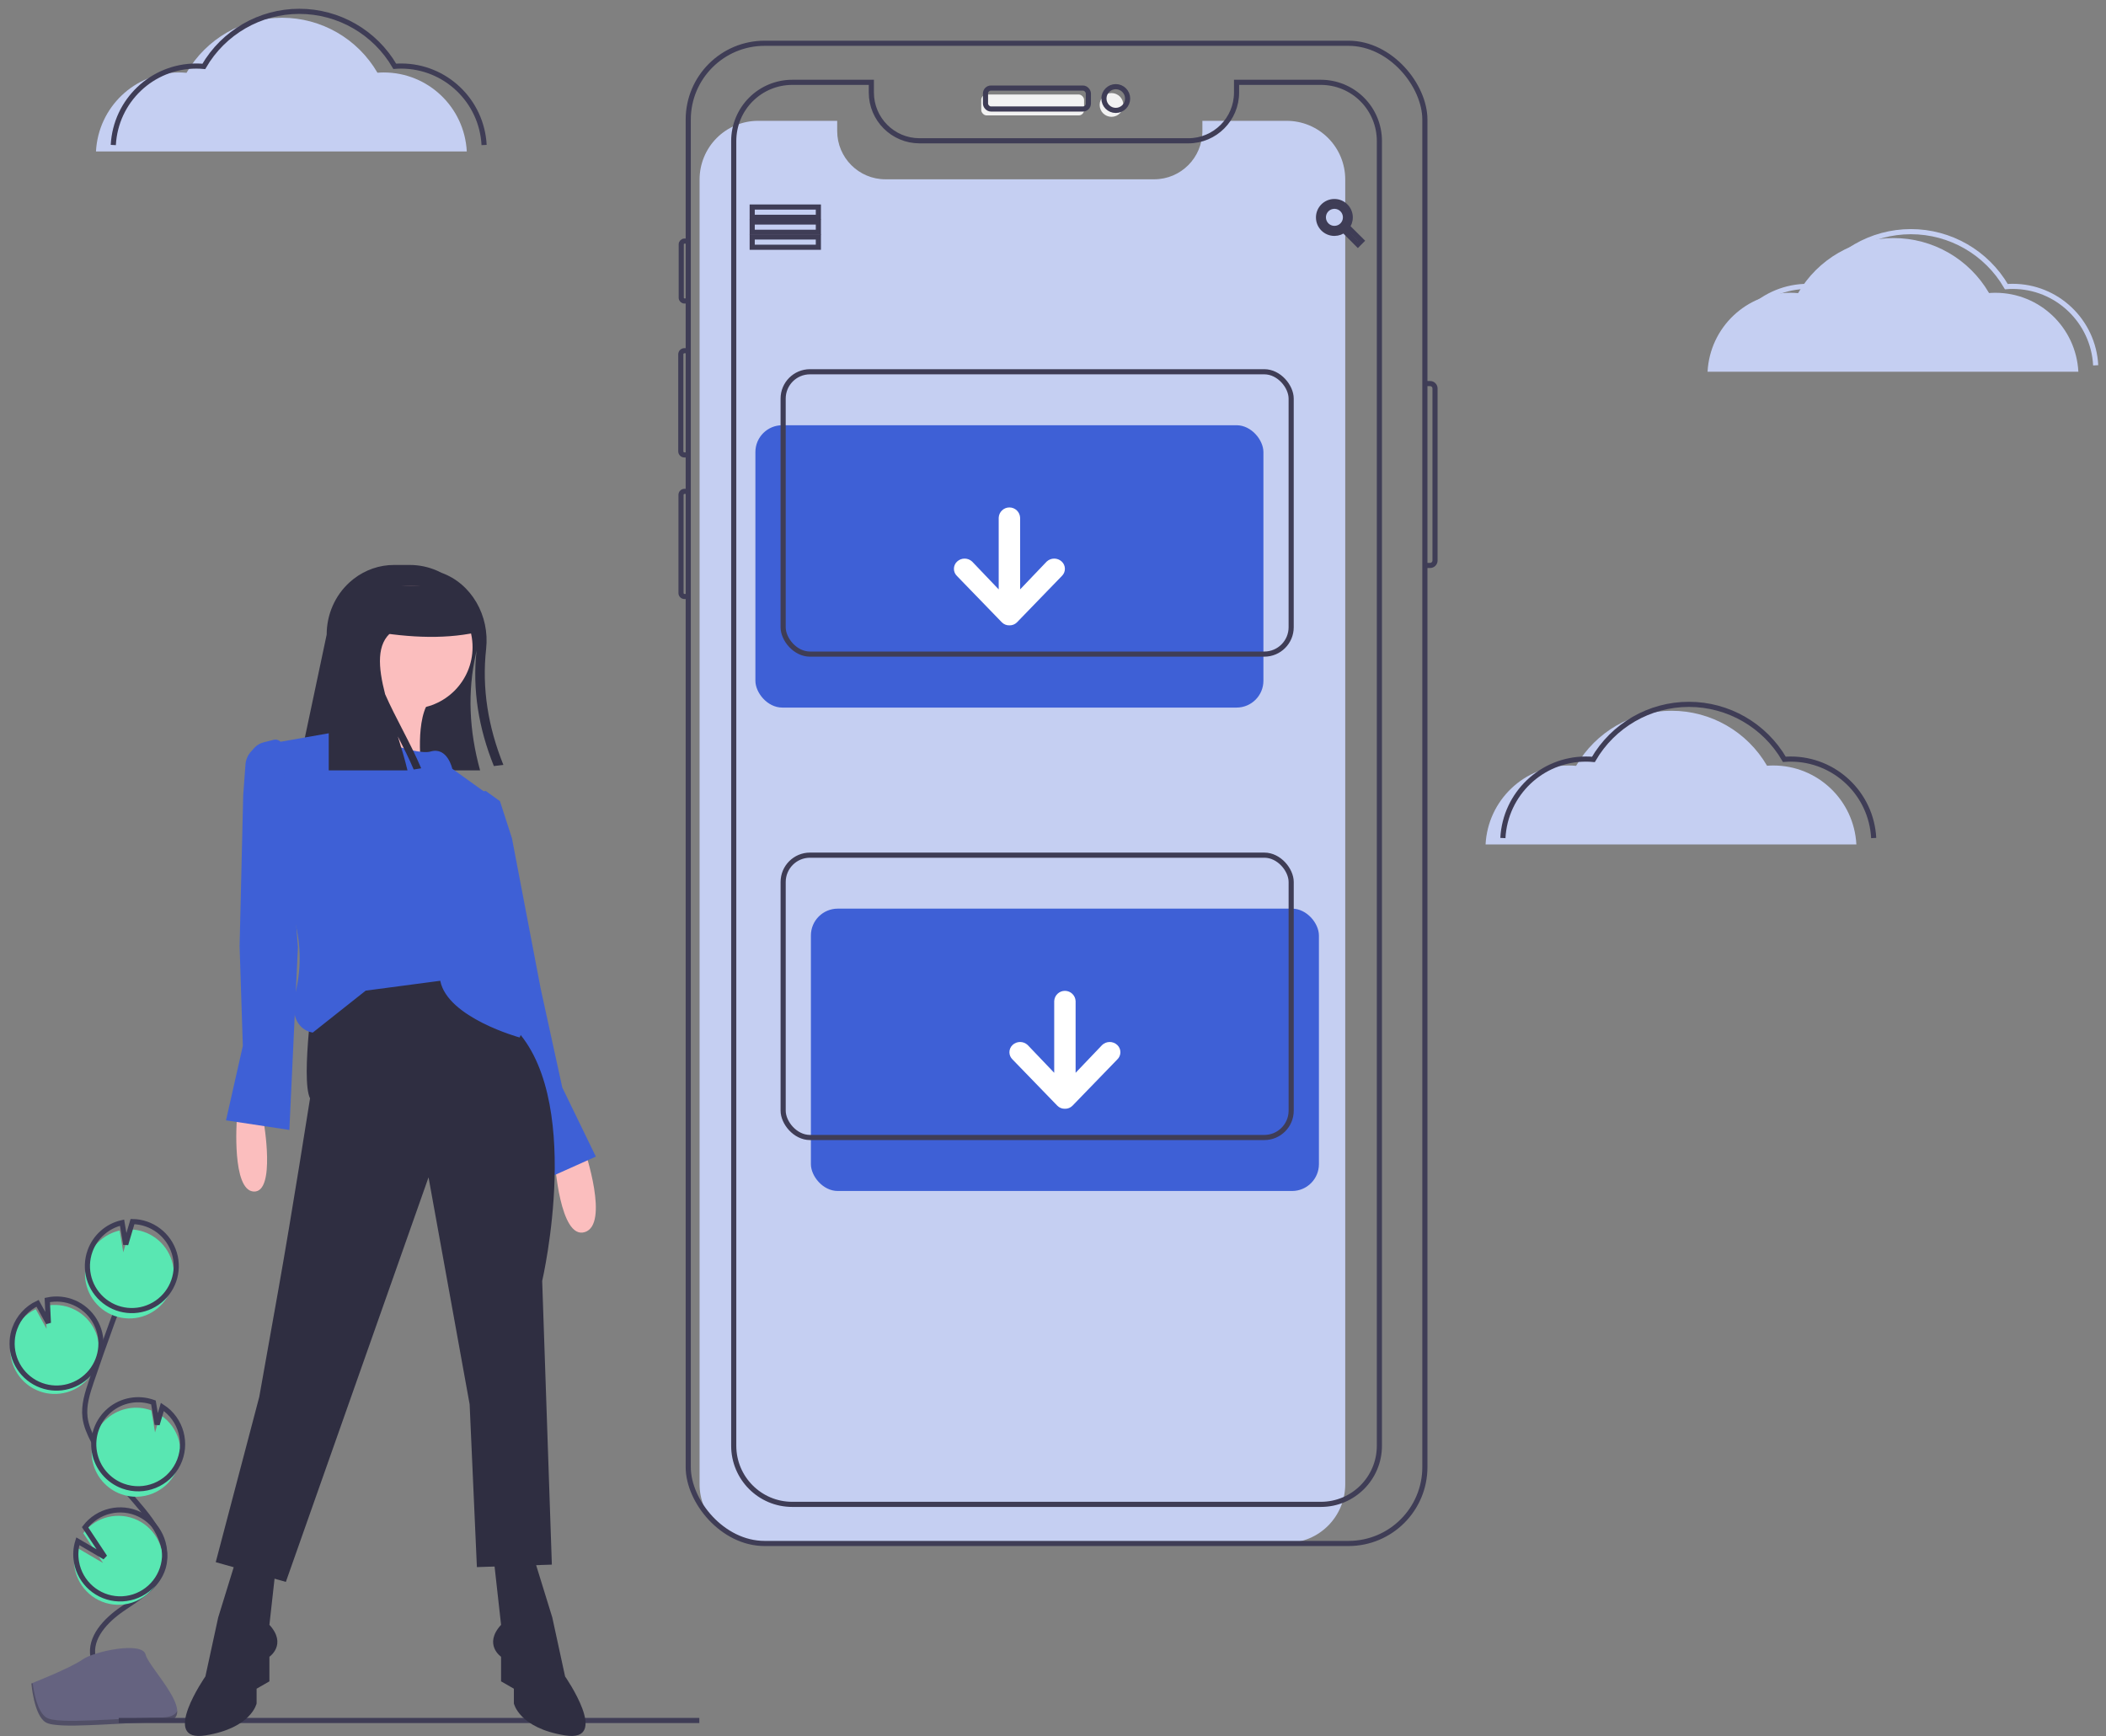 <?xml version="1.0" encoding="UTF-8"?>
<svg width="205px" height="169px" viewBox="0 0 205 169" version="1.1" xmlns="http://www.w3.org/2000/svg" xmlns:xlink="http://www.w3.org/1999/xlink">
    <rect x="0" y="0" width="205" height="169" fill="#808080" stroke="none"/>
    <!-- Generator: Sketch 52.6 (67491) - http://www.bohemiancoding.com/sketch -->
    <title>Group 2</title>
    <desc>Created with Sketch.</desc>
    <g id="Intro---Mobile" stroke="none" stroke-width="1" fill="none" fill-rule="evenodd">
        <g id="3.A-Estados-de-Cuenta" transform="translate(-85, -309)">
            <g id="Group-2" transform="translate(86, 310)">
                <path d="M129.947,16.471 L129.947,143.495 C129.946,146.647 127.396,149.201 124.252,149.201 L72.793,149.201 C69.648,149.201 67.098,146.647 67.098,143.495 L67.098,16.471 C67.098,14.957 67.698,13.505 68.766,12.435 C69.834,11.365 71.283,10.763 72.793,10.763 L80.493,10.763 L80.493,11.755 C80.494,14.35 82.593,16.454 85.183,16.454 L111.353,16.454 C113.943,16.454 116.042,14.35 116.042,11.755 L116.042,10.763 L124.252,10.763 C125.762,10.763 127.211,11.365 128.279,12.435 C129.347,13.505 129.947,14.957 129.947,16.471 Z" id="Path" fill="#C5CFF2"></path>
                <path d="M137.699,36.341 L138.209,36.341 C138.472,36.341 138.686,36.555 138.686,36.819 L138.686,53.568 C138.686,53.831 138.472,54.045 138.209,54.045 L137.699,54.045" id="Path" stroke="#3F3D56" stroke-width="0.5"></path>
                <path d="M65.994,28.3 L65.625,28.3 C65.453,28.3 65.313,28.16 65.313,27.987 L65.313,22.785 C65.313,22.612 65.453,22.472 65.625,22.472 L65.994,22.472" id="Path" stroke="#3F3D56" stroke-width="0.5"></path>
                <path d="M65.936,43.287 L65.621,43.287 C65.427,43.287 65.269,43.129 65.269,42.934 L65.269,33.495 C65.269,33.402 65.306,33.312 65.372,33.246 C65.438,33.18 65.528,33.142 65.621,33.142 L65.994,33.142" id="Path" stroke="#3F3D56" stroke-width="0.5"></path>
                <path d="M65.936,57.069 L65.626,57.069 C65.441,57.069 65.291,56.918 65.291,56.733 L65.291,47.172 C65.291,46.987 65.441,46.837 65.626,46.837 L65.936,46.837" id="Path" stroke="#3F3D56" stroke-width="0.5"></path>
                <rect id="Rectangle" stroke="#3F3D56" stroke-width="0.5" x="65.994" y="3.212" width="71.705" height="146.047" rx="7.433"></rect>
                <rect id="Rectangle" fill="#F2F2F2" x="94.514" y="8.198" width="10.013" height="2.038" rx="0.529"></rect>
                <ellipse id="Oval" fill="#F2F2F2" cx="107.195" cy="9.216" rx="1.153" ry="1.156"></ellipse>
                <rect id="Rectangle" stroke="#3F3D56" stroke-width="0.5" x="94.93" y="7.573" width="10.013" height="2.038" rx="0.529"></rect>
                <ellipse id="Oval" stroke="#3F3D56" stroke-width="0.5" cx="107.61" cy="8.592" rx="1.153" ry="1.156"></ellipse>
                <path d="M133.271,12.723 L133.271,139.747 C133.271,142.899 130.721,145.453 127.576,145.452 L76.118,145.452 C72.973,145.453 70.423,142.899 70.422,139.747 L70.422,12.723 C70.422,11.209 71.022,9.757 72.09,8.687 C73.158,7.616 74.607,7.015 76.118,7.015 L83.818,7.015 L83.818,8.006 C83.819,10.602 85.918,12.705 88.507,12.706 L114.677,12.706 C117.267,12.706 119.367,10.602 119.367,8.006 L119.367,7.015 L127.576,7.015 C129.087,7.015 130.535,7.616 131.603,8.687 C132.671,9.757 133.271,11.209 133.271,12.723 Z" id="Path" stroke="#3F3D56" stroke-width="0.5"></path>
                <rect id="Rectangle" stroke="#3F3D56" stroke-width="0.5" x="72.22" y="19.155" width="6.441" height="1"></rect>
                <rect id="Rectangle" stroke="#3F3D56" stroke-width="0.5" x="72.22" y="20.613" width="6.441" height="1"></rect>
                <rect id="Rectangle" stroke="#3F3D56" stroke-width="0.5" x="72.22" y="22.07" width="6.441" height="1"></rect>
                <path d="M130.328,21.237 L130.137,21.237 L130.066,21.177 C130.304,20.892 130.435,20.531 130.435,20.159 C130.43,19.304 129.734,18.616 128.882,18.621 C128.03,18.626 127.342,19.322 127.346,20.176 C127.35,21.031 128.044,21.72 128.897,21.717 C129.268,21.715 129.626,21.583 129.911,21.345 L129.982,21.405 L129.982,21.597 L131.175,22.796 L131.533,22.436 L130.328,21.237 Z M128.897,21.237 C128.461,21.239 128.068,20.977 127.9,20.573 C127.733,20.17 127.824,19.706 128.131,19.397 C128.439,19.088 128.902,18.995 129.305,19.162 C129.708,19.328 129.97,19.722 129.97,20.159 C129.972,20.445 129.859,20.719 129.658,20.922 C129.456,21.125 129.182,21.238 128.897,21.237 Z" id="Shape" stroke="#3F3D56" stroke-width="0.5"></path>
                <path d="M165.216,35.189 C165.441,30.88 168.993,27.502 173.298,27.502 C173.544,27.502 173.787,27.515 174.027,27.536 C175.951,24.219 179.49,22.177 183.318,22.176 C187.147,22.174 190.687,24.212 192.615,27.527 C192.817,27.512 193.021,27.502 193.228,27.502 C197.533,27.502 201.085,30.88 201.31,35.189" id="Path" fill="#C5CFF2"></path>
                <path d="M166.902,34.565 C167.127,30.256 170.679,26.878 174.984,26.878 C175.23,26.878 175.473,26.891 175.713,26.912 C177.637,23.595 181.176,21.554 185.004,21.552 C188.832,21.55 192.373,23.588 194.3,26.904 C194.503,26.888 194.707,26.878 194.914,26.878 C199.219,26.878 202.771,30.256 202.996,34.565" id="Path" stroke="#C5CFF2" stroke-width="0.5"></path>
                <path d="M143.607,81.207 C143.832,76.899 147.384,73.521 151.689,73.521 C151.935,73.521 152.178,73.533 152.418,73.555 C154.342,70.238 157.881,68.196 161.709,68.194 C165.538,68.193 169.078,70.231 171.006,73.546 C171.208,73.531 171.412,73.521 171.619,73.521 C175.924,73.521 179.476,76.899 179.701,81.207" id="Path" fill="#C5CFF2"></path>
                <path d="M145.293,80.583 C145.518,76.275 149.07,72.897 153.375,72.897 C153.621,72.897 153.864,72.909 154.104,72.931 C156.028,69.614 159.567,67.572 163.395,67.57 C167.223,67.569 170.764,69.607 172.691,72.922 C172.894,72.907 173.098,72.897 173.305,72.897 C177.61,72.897 181.162,76.275 181.387,80.583" id="Path" stroke="#3F3D56" stroke-width="0.5"></path>
                <path d="M8.343,13.741 C8.568,9.432 12.12,6.054 16.425,6.054 C16.671,6.054 16.914,6.067 17.154,6.089 C19.078,2.772 22.617,0.73 26.445,0.728 C30.274,0.726 33.814,2.765 35.741,6.08 C35.944,6.065 36.148,6.054 36.355,6.054 C40.66,6.054 44.212,9.432 44.437,13.741" id="Path" fill="#C5CFF2"></path>
                <path d="M10.029,13.117 C10.254,8.808 13.805,5.43 18.111,5.43 C18.357,5.43 18.599,5.443 18.84,5.465 C20.764,2.148 24.302,0.106 28.131,0.104 C31.959,0.102 35.5,2.141 37.427,5.456 C37.63,5.441 37.834,5.43 38.041,5.43 C42.346,5.43 45.897,8.808 46.122,13.117" id="Path" stroke="#3F3D56" stroke-width="0.5"></path>
                <rect id="Rectangle" fill="#3E60D6" x="72.531" y="40.397" width="49.451" height="27.486" rx="2.613"></rect>
                <rect id="Rectangle" stroke="#3F3D56" stroke-width="0.5" x="75.232" y="35.191" width="49.451" height="27.486" rx="2.613"></rect>
                <path d="M92.16,55.081 L96.521,59.585 C96.714,59.78 96.977,59.886 97.25,59.879 L97.263,59.879 C97.536,59.886 97.8,59.78 97.993,59.585 L102.354,55.081 C102.549,54.898 102.659,54.643 102.659,54.376 C102.659,54.109 102.549,53.854 102.354,53.672 C101.94,53.283 101.297,53.283 100.883,53.672 L98.299,56.379 L98.299,49.398 C98.274,48.84 97.815,48.4 97.257,48.4 C96.699,48.4 96.24,48.84 96.215,49.398 L96.215,56.379 L93.631,53.672 C93.217,53.283 92.574,53.283 92.16,53.672 C91.965,53.854 91.855,54.109 91.855,54.376 C91.855,54.643 91.965,54.898 92.16,55.081 L92.16,55.081 Z" id="Path" fill="#FFFFFF"></path>
                <rect id="Rectangle" fill="#3E60D6" transform="translate(102.659, 101.2) rotate(-180) translate(-102.659, -101.2) " x="77.933" y="87.456" width="49.451" height="27.486" rx="2.613"></rect>
                <rect id="Rectangle" stroke="#3F3D56" stroke-width="0.5" transform="translate(99.958, 95.994) rotate(-180) translate(-99.958, -95.994) " x="75.232" y="82.251" width="49.451" height="27.486" rx="2.613"></rect>
                <path d="M107.756,102.141 C107.951,101.958 108.061,101.703 108.061,101.436 C108.061,101.169 107.951,100.914 107.756,100.731 C107.342,100.343 106.699,100.343 106.285,100.731 L103.701,103.439 L103.701,96.458 C103.676,95.9 103.217,95.46 102.659,95.46 C102.101,95.46 101.643,95.9 101.618,96.458 L101.618,103.439 L99.033,100.731 C98.619,100.343 97.976,100.343 97.562,100.731 C97.367,100.914 97.257,101.169 97.257,101.436 C97.257,101.703 97.367,101.958 97.562,102.141 L101.924,106.645 C102.116,106.84 102.38,106.946 102.653,106.939 L102.666,106.939 C102.939,106.946 103.202,106.84 103.395,106.645 L107.756,102.141 L107.756,102.141 Z" id="Path" fill="#FFFFFF"></path>
                <path d="M2.849,134.444 C4.575,135.073 6.509,134.54 7.672,133.116 C8.836,131.692 8.974,129.687 8.019,128.115 C7.063,126.544 5.221,125.749 3.424,126.132 L3.533,128.363 L2.48,126.451 C1.446,126.938 0.648,127.816 0.26,128.892 C0.122,129.269 0.038,129.664 0.011,130.065 C-0.126,131.996 1.033,133.783 2.849,134.444 Z" id="Path" fill="#59E7B2"></path>
                <path d="M8.059,160.315 C7.687,158.418 9.298,156.736 10.889,155.643 C12.48,154.55 14.339,153.476 14.882,151.621 C15.662,148.955 13.338,146.513 11.53,144.407 C10.188,142.845 9.035,141.128 8.096,139.294 C7.72,138.558 7.374,137.789 7.275,136.969 C7.133,135.787 7.511,134.611 7.893,133.483 C9.165,129.728 10.524,126.004 11.971,122.312" id="Path" stroke="#3F3D56" stroke-width="0.5"></path>
                <path d="M3.027,133.87 C4.753,134.498 6.687,133.966 7.85,132.542 C9.014,131.118 9.153,129.113 8.197,127.541 C7.241,125.969 5.399,125.174 3.603,125.558 L3.711,127.789 L2.658,125.877 C1.624,126.364 0.826,127.242 0.438,128.318 C0.3,128.695 0.216,129.09 0.189,129.49 C0.053,131.421 1.211,133.209 3.027,133.87 Z" id="Path" stroke="#3F3D56" stroke-width="0.5"></path>
                <path d="M7.531,121.542 C8.033,120.154 9.206,119.118 10.643,118.793 L10.999,120.914 L11.659,118.687 C13.54,118.715 15.187,119.958 15.733,121.762 C16.279,123.565 15.599,125.516 14.051,126.586 C12.503,127.657 10.441,127.601 8.953,126.45 C7.464,125.298 6.889,123.313 7.531,121.542 L7.531,121.542 Z" id="Path" fill="#59E7B2"></path>
                <path d="M7.768,120.776 C8.27,119.388 9.443,118.352 10.881,118.028 L11.237,120.148 L11.897,117.921 C13.777,117.949 15.424,119.192 15.97,120.996 C16.516,122.8 15.836,124.75 14.288,125.821 C12.74,126.891 10.679,126.836 9.19,125.684 C7.701,124.532 7.126,122.548 7.768,120.776 L7.768,120.776 Z" id="Path" stroke="#3F3D56" stroke-width="0.5"></path>
                <path d="M10.771,144.45 C12.837,145.201 15.137,144.279 16.116,142.307 C17.095,140.334 16.442,137.94 14.598,136.741 L14.09,138.452 L13.731,136.307 C13.727,136.305 13.723,136.304 13.72,136.303 C12.267,135.774 10.643,136.062 9.46,137.058 C8.277,138.055 7.715,139.609 7.985,141.133 C8.256,142.658 9.317,143.923 10.771,144.45 L10.771,144.45 Z" id="Path" fill="#59E7B2"></path>
                <path d="M10.976,143.675 C13.043,144.426 15.343,143.504 16.322,141.531 C17.301,139.559 16.648,137.164 14.803,135.965 L14.296,137.677 L13.936,135.531 C13.933,135.53 13.929,135.528 13.925,135.527 C12.473,134.998 10.849,135.286 9.666,136.283 C8.483,137.279 7.921,138.833 8.191,140.358 C8.461,141.883 9.523,143.147 10.976,143.675 L10.976,143.675 Z" id="Path" stroke="#3F3D56" stroke-width="0.5"></path>
                <path d="M6.269,151.647 C6.622,153.664 8.337,155.157 10.38,155.226 C12.422,155.295 14.234,153.921 14.722,151.932 C15.211,149.944 14.242,147.884 12.401,146.995 C10.56,146.106 8.349,146.631 7.102,148.254 L9.029,151.16 L6.396,149.617 C6.192,150.274 6.148,150.97 6.269,151.647 Z" id="Path" fill="#59E7B2"></path>
                <path d="M6.447,151.073 C6.8,153.09 8.516,154.583 10.558,154.652 C12.601,154.721 14.412,153.347 14.9,151.358 C15.389,149.369 14.42,147.31 12.579,146.421 C10.738,145.532 8.527,146.057 7.28,147.679 L9.207,150.585 L6.574,149.043 C6.37,149.7 6.326,150.396 6.447,151.073 Z" id="Path" stroke="#3F3D56" stroke-width="0.5"></path>
                <path d="M2.055,162.884 C2.055,162.884 5.871,161.386 7.021,160.565 C8.171,159.744 12.891,158.764 13.176,160.081 C13.462,161.397 18.911,166.627 14.603,166.662 C10.295,166.697 4.593,167.37 3.445,166.669 C2.297,165.969 2.055,162.884 2.055,162.884 Z" id="Path" fill="#656380"></path>
                <path d="M14.68,166.204 C10.372,166.238 4.669,166.912 3.522,166.211 C2.648,165.678 2.299,163.763 2.183,162.88 C2.102,162.883 2.055,162.884 2.055,162.884 C2.055,162.884 2.297,165.969 3.445,166.669 C4.593,167.37 10.295,166.697 14.603,166.662 C15.847,166.652 16.276,166.208 16.252,165.552 C16.08,165.948 15.605,166.196 14.68,166.204 Z" id="Path" fill="#000000" opacity="0.2"></path>
                <path d="M10.559,166.491 L67.074,166.491" id="Path" stroke="#3F3D56" stroke-width="0.5"></path>
                <g id="Group-16" transform="translate(17, 54)">
                    <path d="M28.389,8.328 C28.373,8.412 28.356,8.494 28.338,8.578 C27.483,12.342 27.672,16.152 28.734,20 L11,20 L13.8,6.773 C13.799,4.817 14.618,2.957 16.047,1.672 C16.166,1.564 16.29,1.458 16.418,1.361 C17.553,0.476 18.937,-0.003 20.359,1.04111986e-05 L21.881,1.04111986e-05 C22.797,-0.001 23.704,0.188 24.548,0.557 C24.69,0.619 24.83,0.687 24.966,0.759 C27.906,1.814 29.677,4.94 29.32,8.169 C28.895,12.01 29.514,15.771 31,19.465 L30.074,19.576 C28.592,15.899 27.974,12.154 28.389,8.328 Z" id="Path" fill="#2F2E41"></path>
                    <path d="M16.968,11 C16.968,11 18.423,17.5 15.513,18 C12.603,18.5 23.03,20 23.03,20 C23.03,20 22.303,14.75 24,13 L16.968,11 Z" id="Path" fill="#FBBEBE"></path>
                    <path d="M5.052,54 C5.052,54 4.544,60.906 6.706,60.999 C8.868,61.092 7.667,54.199 7.667,54.199 L5.052,54 Z" id="Path" fill="#FBBEBE"></path>
                    <path d="M38.919,57 C38.919,57 41.351,64.204 38.919,64.949 C36.486,65.694 36,57.994 36,57.994 L38.919,57 Z" id="Path" fill="#FBBEBE"></path>
                    <polygon id="Path" fill="#3E60D6" points="26 22.516 29.284 22 30.667 22.997 31.833 26.601 34.633 41.258 36.733 50.869 40 57.597 34.633 60 29.5 42.7"></polygon>
                    <path d="M12.651,40.402 C12.651,40.402 11.238,50.008 12.18,51.929 C12.18,51.929 10.428,63.081 9.12,70.421 L7.237,80.988 L3,97.079 L9.826,99 L23.714,59.614 L27.715,81.709 L28.421,97.559 L35.718,97.319 L34.777,69.701 C34.777,69.701 39.014,51.449 31.717,44.724 C24.42,38 23.243,38 23.243,38 L12.651,40.402 Z" id="Path" fill="#2F2E41"></path>
                    <path d="M33.766,96 L35.76,102.46 L37.006,108.202 C37.006,108.202 41.492,114.662 37.006,113.944 C32.52,113.227 32.022,110.834 32.022,110.834 L32.022,109.398 L30.775,108.681 L30.775,106.288 C30.775,106.288 29.031,105.092 30.775,103.178 L30.028,96.479 L33.766,96 Z" id="Path" fill="#2F2E41"></path>
                    <path d="M5.234,96 L3.24,102.46 L1.994,108.202 C1.994,108.202 -2.492,114.662 1.994,113.944 C6.48,113.227 6.978,110.834 6.978,110.834 L6.978,109.398 L8.225,108.681 L8.225,106.288 C8.225,106.288 9.969,105.092 8.225,103.178 L8.972,96.479 L5.234,96 Z" id="Path" fill="#2F2E41"></path>
                    <circle id="Oval" fill="#FBBEBE" cx="22" cy="8" r="6"></circle>
                    <path d="M16.194,16 C16.194,16 22.28,18.64 23.919,18.16 C25.558,17.68 26.026,19.84 26.026,19.84 L30.708,23.2 L29.303,31.36 C29.303,31.36 30.474,35.68 29.069,38.56 C29.069,38.56 32.815,39.76 31.41,41.68 C31.41,41.68 33.985,43.12 32.581,46 C32.581,46 25.558,44.08 24.855,40.48 L17.598,41.44 L12.448,45.52 C12.448,45.52 9.873,45.28 10.809,41.44 C11.36,39.062 11.279,36.576 10.575,34.24 L8,17.44 L16.194,16 Z" id="Path" fill="#3E60D6"></path>
                    <path d="M8.645,17.021 L7.651,17.271 C7.304,17.358 6.994,17.544 6.76,17.803 L6.438,18.16 C6.119,18.514 5.929,18.957 5.895,19.421 L5.673,22.438 L5.323,37.125 L5.637,46.823 L4,54.066 L10.167,55 L11,37.202 L9.459,17.571 C9.444,17.388 9.345,17.221 9.188,17.114 C9.03,17.008 8.831,16.974 8.645,17.021 Z" id="Path" fill="#3E60D6"></path>
                    <path d="M23,19.795 C21.985,17.395 20.481,14.858 19.488,12.581 C18.802,9.921 18.63,7.644 20.181,6.479 C20.181,3.917 20.273,2.246 18.188,1 C17.687,1.214 17.212,1.485 16.776,1.807 L16.774,1.806 C16.692,1.865 16.612,1.928 16.533,1.992 C16.499,2.019 16.467,2.046 16.434,2.074 C16.417,2.089 16.398,2.103 16.381,2.118 L16.383,2.119 C14.868,3.405 13.999,5.269 14,7.229 L14,20 L21.665,20 C21.411,18.921 21.074,17.804 20.724,16.69 C21.278,17.768 21.822,18.854 22.271,19.913 L23,19.795 Z" id="Path" fill="#2F2E41"></path>
                    <path d="M29,6.421 C25.688,7.261 21.963,7.122 18,6.421 L18,2 L24.111,2 C26.811,2 29,3.979 29,6.421 L29,6.421 Z" id="Path" fill="#2F2E41"></path>
                </g>
            </g>
        </g>
    </g>
</svg>